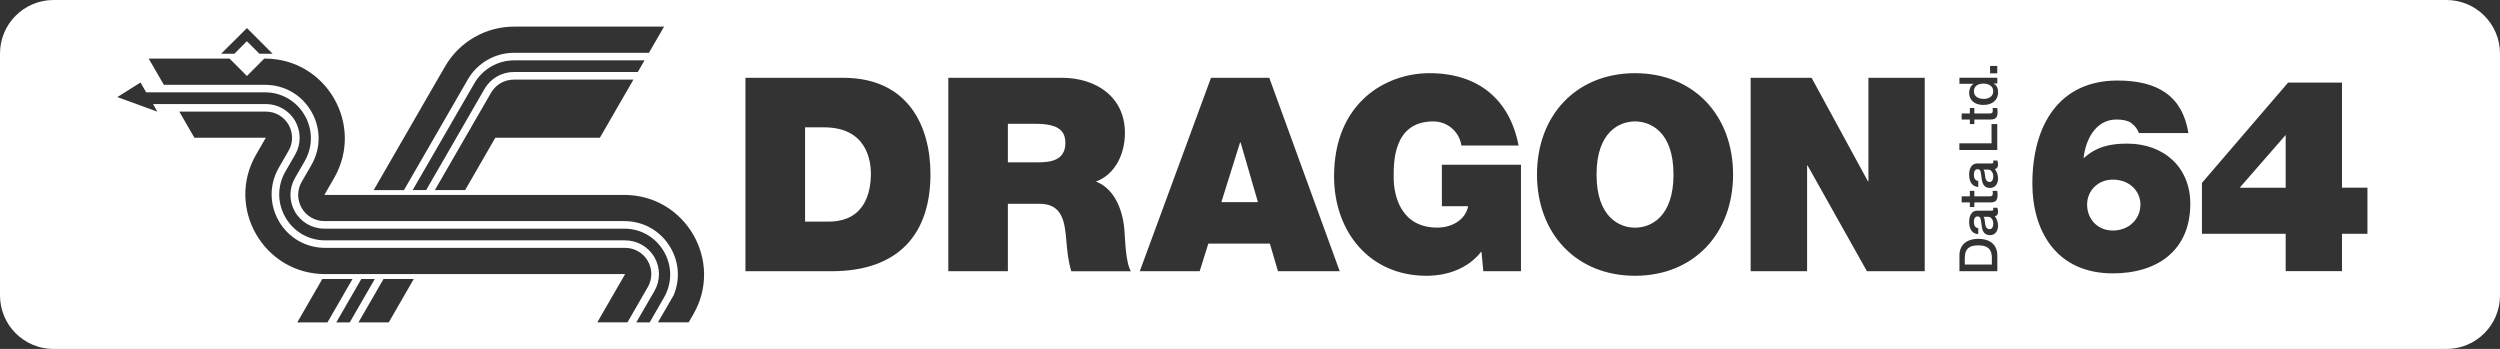 <?xml version="1.0" encoding="utf-8"?>
<!-- Generator: Adobe Illustrator 25.0.0, SVG Export Plug-In . SVG Version: 6.00 Build 0)  -->
<svg version="1.1" id="Layer_1" xmlns="http://www.w3.org/2000/svg" xmlns:xlink="http://www.w3.org/1999/xlink" x="0px" y="0px"
	 viewBox="0 0 3840 536" style="enable-background:new 0 0 3840 536;" xml:space="preserve">
<rect x="0" y="0" width="3840" height="536" fill="#333333" stroke="none"/>
<style type="text/css">
	.st0{fill:#EC2224;}
	.st1{fill:#FFFFFF;}
	.st2{fill:url(#SVGID_1_);}
	.st3{fill:url(#SVGID_2_);}
	.st4{fill:url(#SVGID_3_);}
	.st5{fill:url(#SVGID_4_);}
	.st6{fill:url(#SVGID_5_);}
	.st7{fill:url(#SVGID_6_);}
	.st8{fill:url(#SVGID_7_);}
	.st9{fill:url(#SVGID_8_);}
	.st10{fill:url(#SVGID_9_);}
	.st11{fill:url(#SVGID_10_);}
	.st12{fill:url(#SVGID_11_);}
	.st13{fill:url(#SVGID_12_);}
	.st14{fill:url(#SVGID_13_);}
	.st15{fill:url(#SVGID_14_);}
	.st16{fill:url(#SVGID_15_);}
	.st17{fill:url(#SVGID_16_);}
	.st18{fill:url(#SVGID_17_);}
	.st19{fill:url(#SVGID_18_);}
	.st20{fill:url(#SVGID_19_);}
	.st21{fill:url(#SVGID_20_);}
	.st22{fill:url(#SVGID_21_);}
	.st23{fill:url(#SVGID_22_);}
	.st24{fill:url(#SVGID_23_);}
	.st25{fill:url(#SVGID_24_);}
	.st26{fill:url(#SVGID_25_);}
	.st27{fill:url(#SVGID_26_);}
	.st28{fill:url(#SVGID_27_);}
	.st29{fill:url(#SVGID_28_);}
	.st30{fill:url(#SVGID_29_);}
	.st31{fill:url(#SVGID_30_);}
	.st32{fill:url(#SVGID_31_);}
	.st33{fill:url(#SVGID_32_);}
	.st34{fill:url(#SVGID_33_);}
	.st35{fill:url(#SVGID_34_);}
	.st36{fill:url(#SVGID_35_);}
	.st37{fill:url(#SVGID_36_);}
	.st38{fill:url(#SVGID_37_);}
	.st39{fill:url(#SVGID_38_);}
</style>
<g>
	<path class="st1" d="M3038.7,376.9c-11.7,0-20.8,3.4-20.8,19.4v10h41.6v-10C3059.5,380.3,3050.4,376.9,3038.7,376.9z"/>
	<path class="st1" d="M1265.7,195.6h-29.1v144.8h35.8c57,0,65.3-46.2,65.3-74.1C1337.6,247.6,1331.8,195.6,1265.7,195.6z"/>
	<path class="st1" d="M3053.7,333h-6.9c1.9,2.9,1.8,7.3,2.5,11.4c0.7,4,2.1,7.6,7,7.6c4.2,0,5.4-5.3,5.4-8.6
		C3061.7,339.3,3059.5,333,3053.7,333z"/>
	<path class="st1" d="M3053.7,260.5h-6.9c1.9,2.9,1.8,7.3,2.5,11.4c0.7,4,2.1,7.6,7,7.6c4.2,0,5.4-5.3,5.4-8.6
		C3061.7,266.8,3059.5,260.5,3053.7,260.5z"/>
	<polygon class="st1" points="1904.7,218.9 1876,310.5 1932.2,310.5 1905.6,218.9 	"/>
	<path class="st1" d="M1591,190.2h-42.9v59.1h47.9c17.1,0,40.4-2.9,40.4-29.5C1636.4,201,1626,190.2,1591,190.2z"/>
	<path class="st1" d="M2511.4,186.5c-23.3,0-59.1,15.4-59.1,81.6c0,66.2,35.8,81.6,59.1,81.6c23.3,0,59.1-15.4,59.1-81.6
		C2570.5,201.9,2534.7,186.5,2511.4,186.5z"/>
	<path class="st1" d="M3245.3,275.9c-22.5,0-39.5,16.6-39.5,38.3c0,22.9,16.6,39.9,39.5,39.9c25,0,42.4-17.9,42.4-39.9
		C3287.8,293.8,3271.1,275.9,3245.3,275.9z"/>
	<polygon class="st1" points="3510.8,288.4 3510.8,207.3 3440.1,288.4 	"/>
	<path class="st1" d="M3757.7,0H82.3C36.8,0,0,36.8,0,82.3v371.4C0,499.2,36.8,536,82.3,536h3675.4c45.5,0,82.3-36.8,82.3-82.3V82.3
		C3840,36.8,3803.1,0,3757.7,0z M3056.8,101.3h11v11.3h-11V101.3z M3009.6,220.2h49.4v-29.6h8.8v39.8h-58.2V220.2z M3055.1,174.3
		c3.8,0,5.8-0.3,5.8-4.5c0-1.3,0-2.6-0.3-3.9h7.2c0.2,2,0.5,4,0.5,6c0,9.7-3.8,11.5-10.8,11.7h-24.9v7h-6.9v-7h-12.6v-9.3h12.6v-8.4
		h6.9v8.4H3055.1z M3055.1,301.6c3.8,0,5.8-0.3,5.8-4.5c0-1.3,0-2.6-0.3-3.9h7.2c0.2,2,0.5,4,0.5,6c0,9.7-3.8,11.5-10.8,11.7h-24.9
		v7h-6.9v-7h-12.6v-9.3h12.6v-8.4h6.9v8.4H3055.1z M648.7,162.5l1-1.8l33.9-58.6c21.9-37.9,62.3-61.2,106-61.2h69.8l0,0l160.6,0
		l-23.2,40.2H789.6c-29.3,0-56.5,15.7-71.1,41.1l-98,169.8H574L648.7,162.5z M789.2,110.6c-18.5,0-35.6,9.9-44.9,25.9l-89.7,155.4
		h-20.7l59.8-103.5l1-1.8l33.9-58.6c12.6-21.8,36-35.3,61.1-35.3l69.8,0H990l-10.3,17.9H789.2z M973,122.2l-51.6,89.4H760.8
		l-46.3,80.3H668l86.3-149.5c7.2-12.4,20.5-20.1,34.8-20.1H973z M379.3,43.1l39.4,39.4h-20.3l-19.2-19.2l-19.2,19.2h-20.3
		L379.3,43.1z M456.6,495.2l38.5-66.7h46.4l-38.5,66.7H456.6z M516.5,495.2l38.5-66.7h20.7l-38.5,66.7H516.5z M597.1,495.2h-46.5
		l38.5-66.7l46.5,0L597.1,495.2z M917.4,495.2l42.8-74.2l-460.8,0h0c-94.2,0-153.1-102-106-183.6l14.9-25.8H298.6l-23.2-40.2h133
		c14.4,0,27.7,7.7,34.8,20.1c7.2,12.4,7.2,27.8,0,40.2l-14.9,25.8c-14.8,25.7-14.8,56.4,0,82.1c14.8,25.7,41.4,41.1,71.1,41.1h460.8
		c14.4,0,27.7,7.7,34.8,20.1c7.2,12.4,7.2,27.8,0,40.2l-31.2,54.1H917.4z M977.3,495.2l27.9-48.2c9.3-16,9.3-35.8,0-51.9
		c-9.3-16-26.4-25.9-44.9-25.9H639.9H499.5c-25.5,0-48.3-13.2-61.1-35.3c-12.7-22.1-12.7-48.4,0-70.5l14.9-25.8
		c9.3-16,9.3-35.8,0-51.9c-9.3-16-26.4-25.9-44.9-25.9H235.1l6.6,11.7l-61.4-22.4l35.5-22.4l8.7,15.1h182.4
		c25.5,0,48.3,13.2,61.1,35.3c12.7,22.1,12.7,48.4,0,70.5l-14.9,25.8c-9.3,16-9.3,35.8,0,51.9c9.3,16,26.4,25.9,44.9,25.9l460.8,0
		c25.5,0,48.3,13.2,61.1,35.3c12.7,22.1,12.7,48.4,0,70.5l-22,38.2H977.3z M1064.9,482.9l-7.1,12.2h-47.2l24.1-41.6
		c10-23.6,8.5-50.2-4.6-72.8c-14.8-25.7-41.4-41.1-71.1-41.1l-460.8,0c-14.4,0-27.7-7.7-34.8-20.1c-7.2-12.4-7.2-27.8,0-40.2
		l14.9-25.8c14.8-25.7,14.8-56.4,0-82.1c-14.8-25.7-41.4-41.1-71.1-41.1H251.7L228.4,90h124.2l26.7,26.7L405.9,90h1.2
		c94.2,0,153.1,102,106,183.6l-14.9,25.8l71.5,0h140.4l248.8,0C1053.2,299.4,1112,401.4,1064.9,482.9z M1277.3,416.6H1145V119.5
		h150.2c99,0,134,73.2,134,148.1C1429.2,358.7,1380.9,416.6,1277.3,416.6z M1645.5,416.6c-4.6-15-6.2-30.4-7.5-45.8
		c-2.5-28.3-5-57.8-41.2-57.8h-48.7v103.6h-91.5V119.5H1631c52,0,96.9,28.7,96.9,84.9c0,30.8-14.1,63.2-44.5,74.5
		c25,9.6,40.4,37,43.7,74.1c1.2,14.6,1.7,49.9,10,63.7H1645.5z M1963,416.6l-12.5-42.4h-94.5l-13.3,42.4h-92l109.4-297.1h89.5
		l108.2,297.1H1963z M2336.2,416.6h-57.8l-2.9-30.4c-20.4,26.2-52,37.4-84.5,37.4c-87.8,0-141.9-68.2-141.9-152.7
		c0-113.2,79.5-158.5,146.5-158.5c75.7,0,123.6,41.2,136.9,111.1h-87.8c-3.3-21.6-21.6-37-43.3-37c-62.8,0-60.7,66.2-60.7,86.5
		c0,27.9,11.2,76.6,67,76.6c21.2,0,42.9-10.8,47.4-32.9h-40.4V253h121.5V416.6z M2511.4,423.6c-90.3,0-150.6-64.9-150.6-155.6
		c0-90.7,60.3-155.6,150.6-155.6c90.3,0,150.6,64.9,150.6,155.6C2662,358.7,2601.7,423.6,2511.4,423.6z M2956.6,416.6h-89
		l-91.1-162.3h-0.8v162.3H2689V119.5h93.6l86.5,158.9h0.8V119.5h86.5V416.6z M3067.9,416.6h-58.2v-24.1c0-17.9,13-25.7,29.1-25.7
		c16.1,0,29.1,7.7,29.1,25.7V416.6z M3069,346.8c0,7.6-4.1,14.4-12.3,14.4c-10.5,0-12.2-8.4-13.1-16.2c-1.2-6.7-0.5-12.6-6-12.6
		c-4.8,0-5.7,5-5.7,8.7c0,5.2,2.1,8.9,6.7,9.3v9.3c-10.8-0.7-14-9.9-14-19.2c0-8.2,3.3-16.9,12.2-16.9h21.7c2.3,0,3.2-0.5,3.2-2.2
		c0-0.6,0-1.3-0.2-2.3h6.4c0.5,1.4,1.1,4.3,1.1,5.9c0,3.8-1.3,6.4-5.1,7.2C3067.4,335.9,3069,341.9,3069,346.8z M3069,274.3
		c0,7.6-4.1,14.4-12.3,14.4c-10.5,0-12.2-8.4-13.1-16.2c-1.2-6.7-0.5-12.6-6-12.6c-4.8,0-5.7,5-5.7,8.7c0,5.2,2.1,8.9,6.7,9.3v9.3
		c-10.8-0.7-14-9.9-14-19.2c0-8.2,3.3-16.9,12.2-16.9h21.7c2.3,0,3.2-0.5,3.2-2.2c0-0.6,0-1.3-0.2-2.3h6.4c0.5,1.4,1.1,4.3,1.1,5.9
		c0,3.8-1.3,6.4-5.1,7.2C3067.4,263.4,3069,269.4,3069,274.3z M3046.5,161.2c-15.3,0-21.9-9.1-21.9-18.3c0-5.3,2-11.2,6.6-14v-0.2
		h-21.5v-9.3h58.2v8.8h-5.7v0.2c4.8,2.4,6.9,7.7,6.9,13C3069,154.8,3059.1,161.2,3046.5,161.2z M3245.3,419.9
		c-87.8,0-123.6-66.6-123.6-137.7c0-91.1,42-158.5,130.7-158.5c62.4,0,99.9,24.1,109,80.7h-76.1c-1.7-5.4-5.8-11.2-12.1-15.8
		c-5.8-3.7-13.3-5-22.5-5c-31.6,0-47.4,30.8-50.3,59.5c19.6-17.9,40.8-22.5,67-22.5c55.8,0,96.9,35.8,96.9,92.4
		C3364.3,384.1,3314.4,419.9,3245.3,419.9z M3636.4,359.1h-39.1v57.4h-86.5v-57.4h-128.6v-78.2l132.3-154h82.8v161.4h39.1V359.1z"/>
	<path class="st1" d="M3046.7,128.4c-9.3,0-14.8,4.5-14.8,11.7c0,8.7,7.7,11.8,15.3,11.8c7.3,0,14.4-3.6,14.4-11.7
		C3061.7,131.9,3054.1,128.4,3046.7,128.4z"/>
</g>
</svg>
